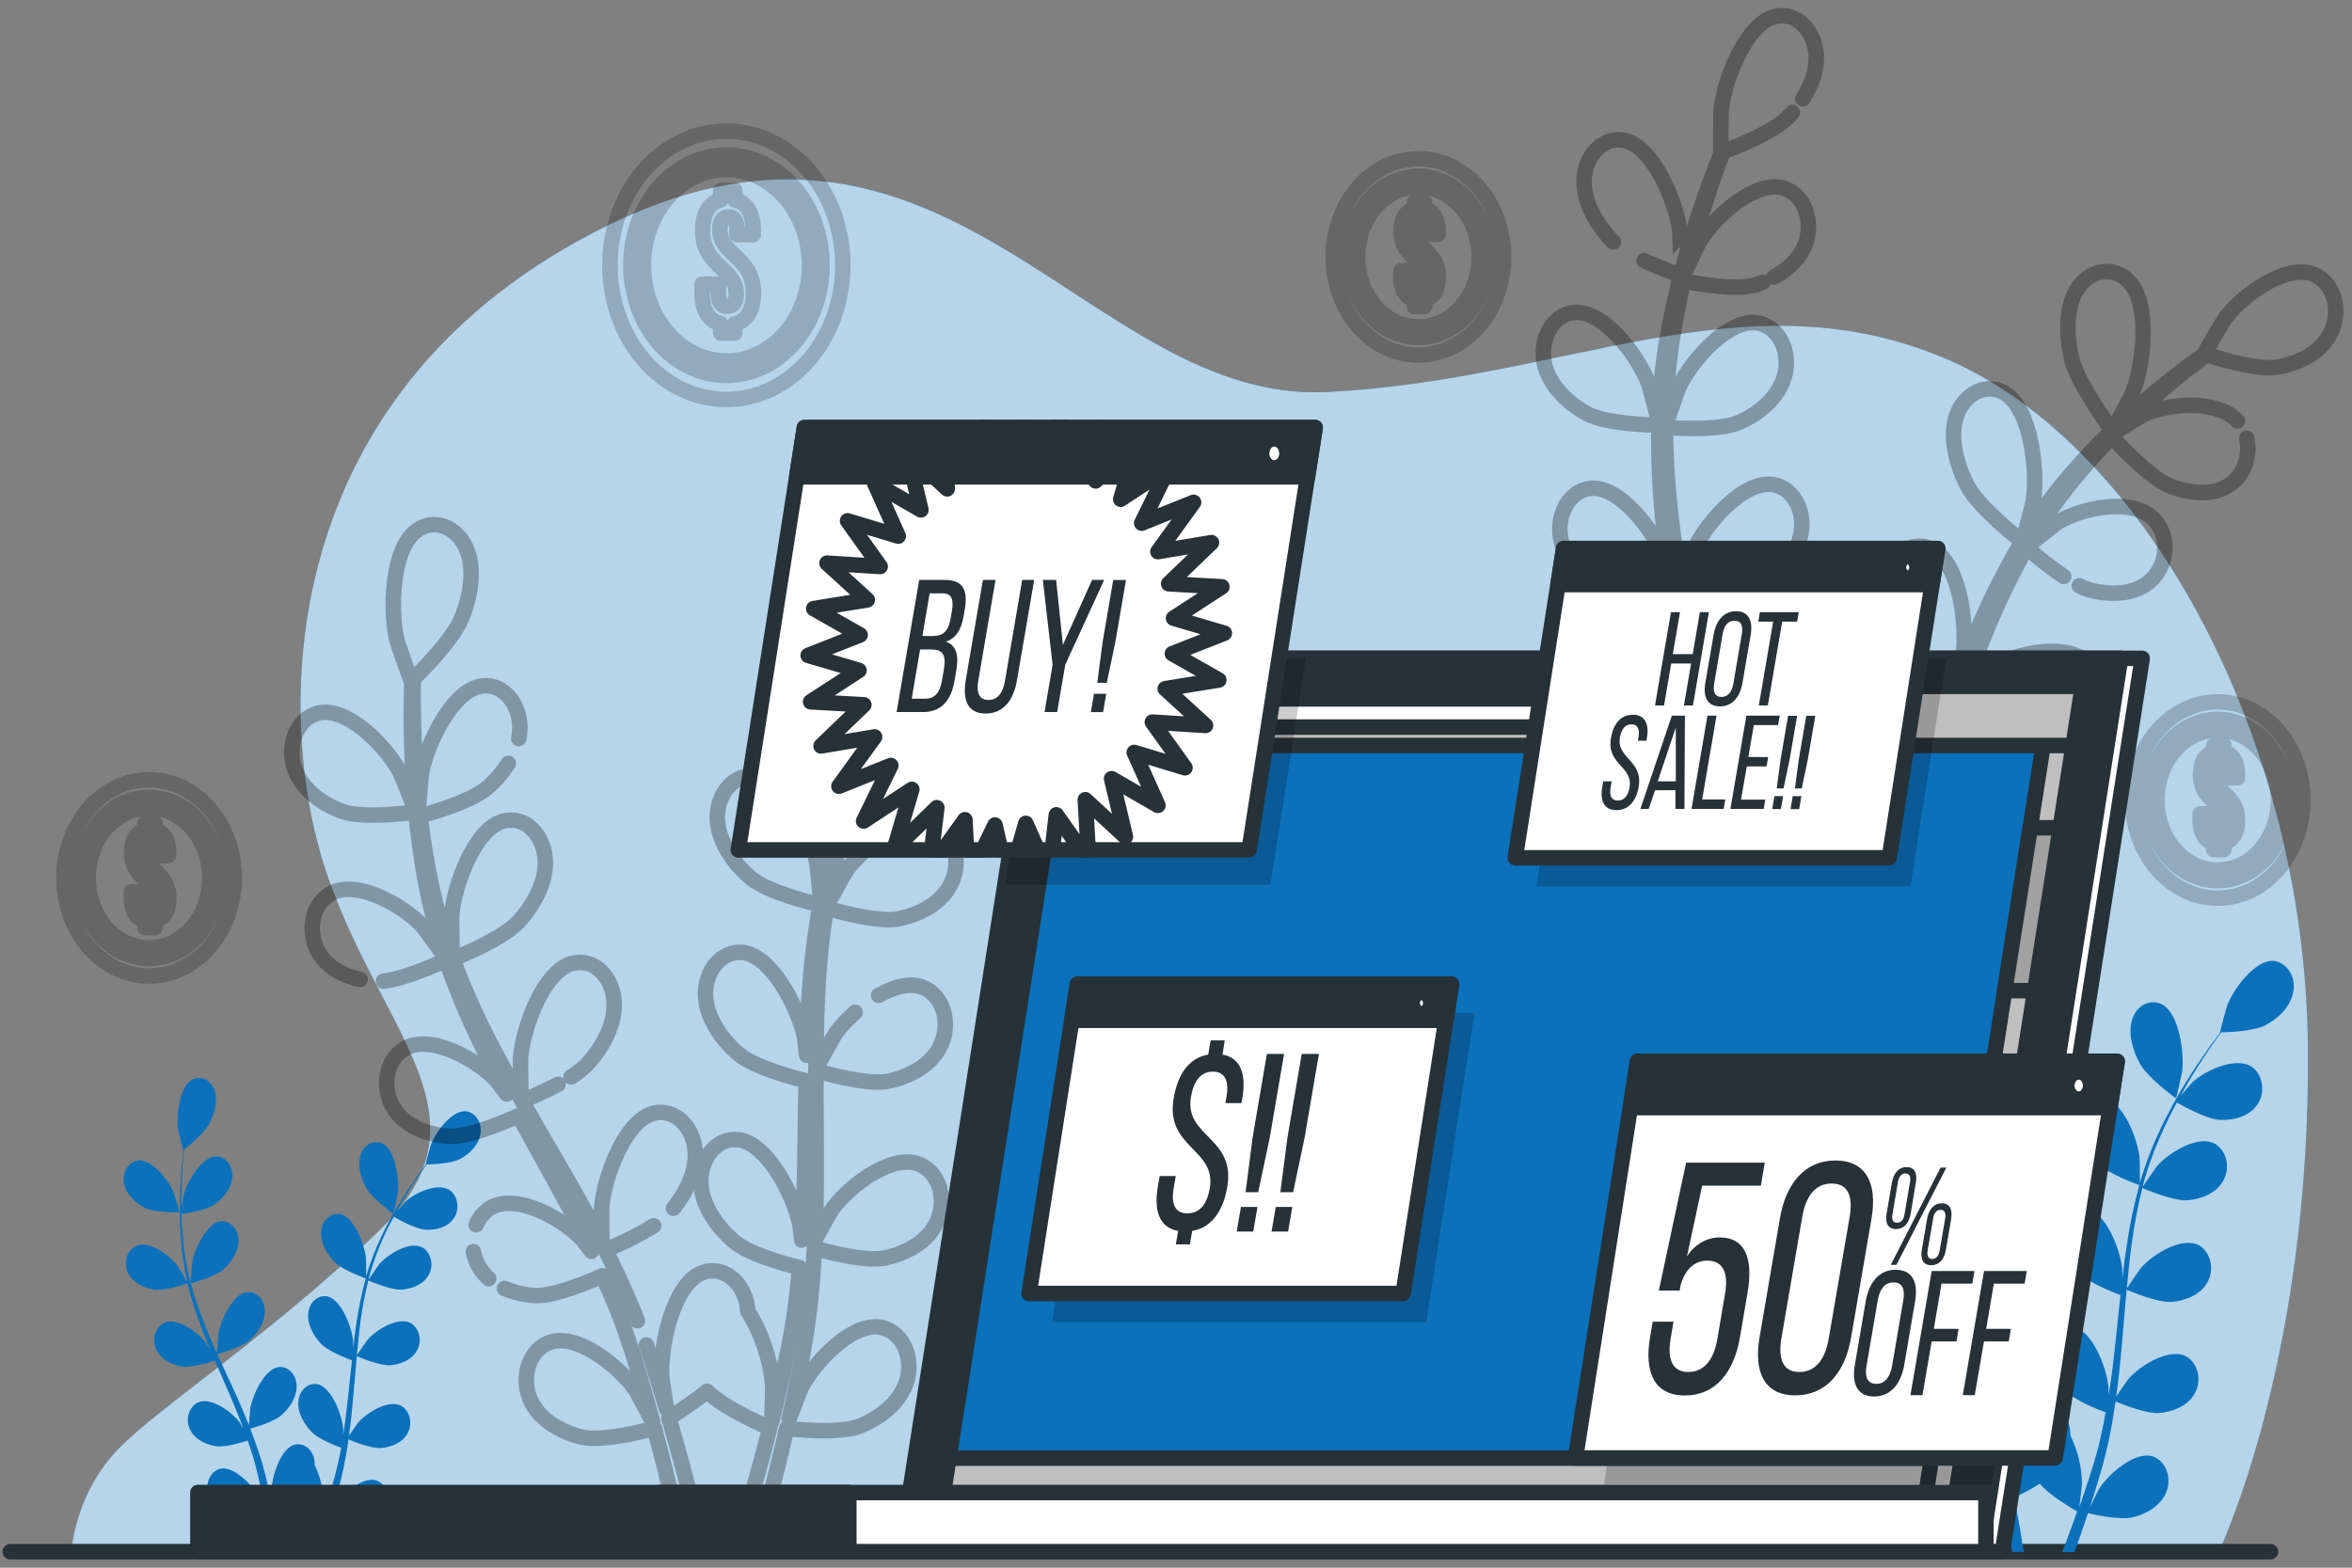 <svg width="168" height="112" viewBox="0 0 168 112" fill="none" xmlns="http://www.w3.org/2000/svg">
<rect x="0" y="0" width="168" height="112" fill="#808080" stroke="none"/>
<path d="M158.547 110.715C158.547 110.715 165.092 97.024 164.849 74.671C164.607 52.317 152.971 31.361 138.669 25.494C124.367 19.626 111.761 27.17 94.792 28.008C77.823 28.846 67.885 4.258 43.644 15.993C19.402 27.729 19.402 51.479 23.523 62.935C27.644 74.391 35.401 79.98 26.917 88.083C18.433 96.186 10.191 101.215 7.767 104.289C6.334 106.07 5.404 108.311 5.1 110.715H158.547Z" fill="#0B71BB"/>
<path opacity="0.7" d="M158.547 110.715C158.547 110.715 165.092 97.024 164.849 74.671C164.607 52.317 152.971 31.361 138.669 25.494C124.367 19.626 111.761 27.17 94.792 28.008C77.823 28.846 67.885 4.258 43.644 15.993C19.402 27.729 19.402 51.479 23.523 62.935C27.644 74.391 35.401 79.98 26.917 88.083C18.433 96.186 10.191 101.215 7.767 104.289C6.334 106.07 5.404 108.311 5.1 110.715H158.547Z" fill="white"/>
<g opacity="0.2">
<path d="M51.886 12.114C50.713 12.115 49.566 12.517 48.591 13.269C47.616 14.021 46.856 15.09 46.407 16.339C45.959 17.589 45.842 18.964 46.071 20.29C46.3 21.616 46.865 22.835 47.695 23.791C48.524 24.747 49.581 25.399 50.732 25.663C51.883 25.927 53.075 25.792 54.16 25.275C55.244 24.758 56.17 23.882 56.823 22.758C57.475 21.634 57.824 20.312 57.825 18.96C57.825 17.144 57.199 15.403 56.086 14.119C54.972 12.835 53.461 12.114 51.886 12.114ZM52.489 23.132V23.791H51.483V23.132C50.599 22.928 50.153 22.14 50.153 20.916V20.298H51.316V21.005C51.316 21.651 51.559 21.883 51.954 21.883C52.349 21.883 52.591 21.651 52.591 21.005C52.591 19.15 50.187 19.049 50.187 16.482C50.187 15.269 50.623 14.498 51.483 14.277V13.606H52.489V14.277C53.362 14.484 53.808 15.258 53.808 16.482V16.761H52.647V16.392C52.647 15.747 52.422 15.501 52.031 15.501C51.641 15.501 51.416 15.747 51.416 16.392C51.416 18.247 53.82 18.348 53.82 20.916C53.825 22.14 53.367 22.928 52.494 23.132H52.489Z" stroke="black" stroke-width="1.107" stroke-linecap="round" stroke-linejoin="round"/>
<path d="M51.885 9.365C50.24 9.364 48.632 9.926 47.264 10.979C45.895 12.032 44.829 13.53 44.199 15.281C43.569 17.033 43.405 18.961 43.725 20.821C44.046 22.681 44.839 24.389 46.002 25.73C47.165 27.071 48.647 27.984 50.261 28.354C51.874 28.724 53.547 28.534 55.067 27.808C56.587 27.082 57.886 25.853 58.799 24.276C59.713 22.699 60.2 20.845 60.2 18.949C60.2 16.407 59.324 13.969 57.765 12.172C56.205 10.374 54.09 9.365 51.885 9.365ZM51.885 26.823C50.534 26.822 49.214 26.358 48.091 25.492C46.968 24.626 46.093 23.395 45.577 21.956C45.061 20.517 44.927 18.933 45.191 17.406C45.456 15.879 46.108 14.476 47.064 13.376C48.02 12.276 49.238 11.527 50.564 11.225C51.889 10.922 53.263 11.08 54.511 11.677C55.758 12.274 56.824 13.285 57.574 14.581C58.323 15.877 58.723 17.4 58.721 18.957C58.718 21.044 57.996 23.044 56.714 24.519C55.433 25.993 53.696 26.822 51.885 26.823Z" stroke="black" stroke-width="1.107" stroke-linecap="round" stroke-linejoin="round"/>
</g>
<g opacity="0.2">
<path d="M101.314 13.349C100.455 13.349 99.615 13.643 98.902 14.193C98.188 14.742 97.631 15.524 97.302 16.439C96.974 17.353 96.888 18.359 97.055 19.33C97.223 20.301 97.636 21.192 98.244 21.892C98.851 22.592 99.624 23.069 100.467 23.262C101.309 23.455 102.182 23.356 102.975 22.977C103.768 22.598 104.446 21.957 104.924 21.134C105.401 20.311 105.655 19.343 105.655 18.354C105.654 17.027 105.196 15.755 104.382 14.817C103.568 13.878 102.465 13.351 101.314 13.349ZM101.755 21.413V21.894H101.028V21.413C100.38 21.262 100.058 20.687 100.058 19.79V19.337H100.909V19.857C100.909 20.329 101.091 20.497 101.377 20.497C101.663 20.497 101.842 20.329 101.842 19.857C101.842 18.499 100.082 18.432 100.082 16.546C100.082 15.66 100.402 15.093 101.032 14.934V14.442H101.76V14.934C102.397 15.084 102.729 15.649 102.729 16.546V16.753H101.878V16.473C101.878 16.004 101.716 15.822 101.428 15.822C101.139 15.822 100.979 16.004 100.979 16.473C100.979 17.831 102.739 17.898 102.739 19.784C102.729 20.687 102.392 21.262 101.755 21.413Z" stroke="black" stroke-width="1.107" stroke-linecap="round" stroke-linejoin="round"/>
<path d="M101.314 11.34C100.11 11.34 98.934 11.751 97.933 12.522C96.933 13.292 96.153 14.388 95.692 15.669C95.232 16.951 95.111 18.361 95.346 19.721C95.581 21.082 96.16 22.331 97.011 23.312C97.862 24.293 98.946 24.961 100.127 25.232C101.307 25.502 102.53 25.363 103.642 24.833C104.754 24.302 105.704 23.403 106.373 22.25C107.041 21.096 107.398 19.74 107.398 18.353C107.398 16.493 106.757 14.709 105.616 13.394C104.475 12.079 102.927 11.34 101.314 11.34ZM101.314 24.115C100.325 24.115 99.359 23.777 98.537 23.144C97.715 22.511 97.074 21.611 96.695 20.558C96.317 19.505 96.218 18.347 96.411 17.229C96.604 16.111 97.08 15.085 97.779 14.279C98.478 13.473 99.369 12.925 100.338 12.702C101.308 12.48 102.313 12.594 103.226 13.03C104.14 13.466 104.92 14.205 105.47 15.152C106.019 16.1 106.312 17.214 106.312 18.353C106.311 19.881 105.784 21.345 104.847 22.425C103.909 23.506 102.639 24.113 101.314 24.115Z" stroke="black" stroke-width="1.107" stroke-linecap="round" stroke-linejoin="round"/>
</g>
<g opacity="0.2">
<path d="M10.644 57.718C9.785 57.718 8.946 58.012 8.232 58.562C7.518 59.111 6.961 59.893 6.632 60.807C6.304 61.722 6.218 62.728 6.385 63.699C6.553 64.67 6.966 65.561 7.574 66.261C8.181 66.961 8.954 67.438 9.797 67.631C10.639 67.824 11.512 67.725 12.305 67.346C13.098 66.967 13.776 66.326 14.254 65.503C14.731 64.68 14.985 63.712 14.985 62.722C14.984 61.396 14.526 60.124 13.712 59.186C12.898 58.247 11.795 57.72 10.644 57.718ZM11.085 65.782V66.263H10.357V65.782C9.71 65.631 9.388 65.056 9.388 64.159V63.706H10.239V64.226C10.239 64.698 10.418 64.868 10.707 64.868C10.995 64.868 11.158 64.698 11.158 64.226C11.158 62.868 9.398 62.801 9.398 60.915C9.398 60.029 9.718 59.462 10.348 59.303V58.811H11.075V59.303C11.713 59.453 12.045 60.018 12.045 60.915V61.121H11.199V60.842C11.199 60.373 11.034 60.194 10.748 60.194C10.462 60.194 10.299 60.373 10.299 60.842C10.299 62.203 12.057 62.267 12.057 64.153C12.057 65.064 11.722 65.623 11.085 65.782Z" stroke="black" stroke-width="1.107" stroke-linecap="round" stroke-linejoin="round"/>
<path d="M10.645 55.706C9.442 55.707 8.266 56.119 7.266 56.891C6.266 57.662 5.487 58.758 5.027 60.039C4.567 61.321 4.447 62.731 4.683 64.091C4.918 65.451 5.498 66.7 6.349 67.68C7.2 68.661 8.284 69.328 9.464 69.598C10.645 69.868 11.868 69.729 12.979 69.198C14.091 68.667 15.041 67.768 15.709 66.615C16.377 65.462 16.734 64.106 16.734 62.719C16.734 61.798 16.576 60.886 16.27 60.034C15.964 59.183 15.515 58.41 14.95 57.759C14.384 57.108 13.713 56.591 12.974 56.239C12.236 55.887 11.444 55.706 10.645 55.706ZM10.645 68.481C9.656 68.481 8.69 68.143 7.868 67.51C7.046 66.877 6.405 65.977 6.027 64.924C5.648 63.871 5.549 62.713 5.742 61.595C5.935 60.477 6.411 59.451 7.11 58.645C7.809 57.839 8.7 57.291 9.67 57.068C10.639 56.846 11.644 56.96 12.558 57.396C13.471 57.832 14.252 58.571 14.801 59.518C15.35 60.466 15.643 61.58 15.643 62.719C15.642 64.247 15.115 65.711 14.178 66.792C13.241 67.872 11.97 68.479 10.645 68.481Z" stroke="black" stroke-width="1.107" stroke-linecap="round" stroke-linejoin="round"/>
</g>
<g opacity="0.2">
<path d="M158.408 52.152C157.55 52.152 156.71 52.446 155.996 52.995C155.282 53.545 154.726 54.327 154.397 55.241C154.069 56.156 153.983 57.162 154.15 58.133C154.318 59.103 154.731 59.995 155.338 60.695C155.945 61.395 156.719 61.871 157.561 62.065C158.403 62.258 159.276 62.159 160.07 61.78C160.863 61.401 161.541 60.76 162.018 59.937C162.495 59.114 162.75 58.146 162.75 57.156C162.749 55.83 162.291 54.558 161.477 53.62C160.663 52.681 159.559 52.154 158.408 52.152ZM158.849 60.216V60.697H158.122V60.216C157.477 60.065 157.153 59.489 157.153 58.593V58.14H158.003V58.66C158.003 59.129 158.183 59.3 158.469 59.3C158.755 59.3 158.934 59.129 158.934 58.66C158.934 57.299 157.177 57.235 157.177 55.349C157.177 54.46 157.494 53.896 158.125 53.734V53.245H158.852V53.734C159.489 53.885 159.822 54.452 159.822 55.349V55.561H158.971V55.282C158.971 54.809 158.808 54.63 158.522 54.63C158.236 54.63 158.064 54.809 158.064 55.282C158.064 56.639 159.824 56.707 159.824 58.593C159.824 59.489 159.487 60.065 158.849 60.216Z" stroke="black" stroke-width="1.107" stroke-linecap="round" stroke-linejoin="round"/>
<path d="M158.408 50.143C157.205 50.143 156.028 50.554 155.028 51.325C154.027 52.095 153.247 53.191 152.787 54.472C152.326 55.754 152.206 57.164 152.441 58.524C152.675 59.885 153.255 61.134 154.106 62.115C154.957 63.096 156.041 63.764 157.221 64.035C158.401 64.305 159.625 64.166 160.737 63.636C161.848 63.105 162.799 62.206 163.467 61.052C164.136 59.899 164.493 58.543 164.493 57.156C164.493 56.235 164.335 55.323 164.029 54.472C163.724 53.621 163.276 52.848 162.711 52.197C162.146 51.546 161.475 51.029 160.737 50.676C159.998 50.324 159.207 50.143 158.408 50.143ZM158.408 62.917C157.419 62.92 156.452 62.584 155.628 61.952C154.805 61.32 154.163 60.421 153.783 59.369C153.403 58.316 153.303 57.157 153.495 56.039C153.687 54.92 154.162 53.893 154.861 53.086C155.559 52.279 156.45 51.729 157.42 51.506C158.39 51.283 159.395 51.396 160.309 51.832C161.223 52.268 162.004 53.006 162.554 53.954C163.104 54.902 163.397 56.016 163.397 57.156C163.396 58.682 162.87 60.145 161.935 61.224C161 62.304 159.732 62.913 158.408 62.917Z" stroke="black" stroke-width="1.107" stroke-linecap="round" stroke-linejoin="round"/>
</g>
<path d="M0.735 110.857H162.181" stroke="#263238" stroke-width="1.107" stroke-linecap="round" stroke-linejoin="round"/>
<path d="M10.351 86.296C11.079 86.657 12.822 86.609 12.824 86.609C12.826 86.609 12.446 85.288 12.412 85.212C12.029 84.284 10.812 82.753 9.821 82.907C9.657 82.938 9.501 83.008 9.362 83.114C9.224 83.219 9.106 83.356 9.017 83.517C8.927 83.678 8.868 83.859 8.844 84.048C8.819 84.237 8.829 84.43 8.873 84.614C9.038 85.385 9.741 85.972 10.351 86.296Z" fill="#0B71BB"/>
<path d="M10.96 92.132C11.702 92.255 13.268 91.733 13.384 91.691C13.642 92.723 13.959 93.734 14.334 94.717C14.548 95.293 14.78 95.863 15.021 96.433C14.877 96.192 14.749 95.977 14.727 95.949C14.143 95.172 12.621 94.063 11.699 94.516C11.549 94.595 11.414 94.71 11.305 94.854C11.195 94.997 11.113 95.166 11.063 95.348C11.014 95.53 10.998 95.723 11.018 95.913C11.037 96.102 11.091 96.285 11.176 96.45C11.515 97.162 12.33 97.514 12.989 97.626C13.648 97.738 14.999 97.324 15.353 97.207L15.634 97.861C16.087 98.9 16.543 99.934 16.962 100.968C17.11 101.331 17.246 101.694 17.381 102.057C17.253 101.845 17.139 101.666 17.139 101.641C16.555 100.861 15.03 99.755 14.111 100.205C13.96 100.284 13.825 100.399 13.714 100.542C13.604 100.685 13.521 100.854 13.471 101.036C13.421 101.219 13.405 101.412 13.424 101.602C13.442 101.793 13.496 101.976 13.581 102.141C13.92 102.854 14.732 103.206 15.391 103.317C16.051 103.429 17.273 103.052 17.694 102.918C17.823 103.295 17.951 103.675 18.063 104.036C18.133 104.293 18.215 104.533 18.274 104.796C18.332 105.058 18.4 105.307 18.46 105.561C18.562 106.053 18.671 106.559 18.761 107.042C18.824 107.377 18.88 107.699 18.938 108.02C18.795 107.657 18.499 106.953 18.468 106.902C17.983 106.031 16.633 104.667 15.665 104.946C15.506 104.999 15.357 105.089 15.23 105.212C15.103 105.335 14.999 105.487 14.926 105.659C14.854 105.831 14.813 106.018 14.807 106.209C14.801 106.4 14.83 106.591 14.892 106.768C15.134 107.531 15.893 108.023 16.528 108.246C17.231 108.495 18.783 108.269 18.977 108.246C19.071 108.783 19.156 109.303 19.219 109.797C19.275 110.163 19.326 110.512 19.372 110.851H19.995C19.937 110.473 19.871 110.082 19.801 109.671C19.709 109.127 19.6 108.554 19.483 107.956C19.951 107.74 20.408 107.493 20.851 107.215C21.362 107.855 22.671 108.612 22.841 108.696C22.664 109.202 22.484 109.691 22.31 110.149C22.22 110.392 22.13 110.621 22.041 110.851H22.7L22.855 110.415C23.039 109.903 23.226 109.35 23.413 108.783C23.599 108.828 25.139 109.188 25.854 109.001C26.503 108.833 27.291 108.408 27.582 107.668C27.655 107.496 27.696 107.309 27.703 107.118C27.709 106.927 27.68 106.737 27.619 106.559C27.558 106.382 27.465 106.221 27.346 106.088C27.227 105.954 27.086 105.851 26.93 105.785C25.982 105.419 24.538 106.657 24.021 107.484C23.99 107.534 23.701 108.107 23.524 108.473C23.599 108.238 23.674 108.014 23.75 107.774C23.902 107.299 24.041 106.819 24.191 106.304C24.256 106.053 24.322 105.799 24.39 105.544C24.457 105.29 24.506 105.014 24.567 104.745C24.695 104.122 24.809 103.482 24.892 102.837C25.253 102.988 26.542 103.505 27.209 103.452C27.875 103.399 28.707 103.116 29.092 102.435C29.188 102.278 29.254 102.1 29.285 101.912C29.317 101.724 29.314 101.531 29.277 101.344C29.239 101.158 29.168 100.983 29.068 100.83C28.968 100.678 28.84 100.551 28.695 100.459C27.808 99.931 26.215 100.906 25.585 101.63C25.544 101.675 25.141 102.256 24.925 102.577C24.979 102.189 25.032 101.8 25.076 101.406C25.199 100.263 25.291 99.104 25.391 97.947C25.42 97.592 25.454 97.24 25.485 96.888C25.614 96.941 27.134 97.595 27.883 97.534C28.547 97.481 29.381 97.198 29.764 96.516C29.859 96.36 29.925 96.182 29.957 95.995C29.989 95.807 29.986 95.614 29.948 95.428C29.911 95.241 29.839 95.067 29.739 94.914C29.639 94.762 29.512 94.636 29.366 94.544C28.479 94.016 26.889 94.988 26.256 95.712C26.208 95.768 25.628 96.603 25.49 96.829C25.563 96.053 25.64 95.279 25.733 94.519C25.867 93.492 26.06 92.476 26.31 91.479C26.368 91.504 27.953 92.194 28.719 92.132C29.383 92.077 30.217 91.797 30.603 91.115C30.698 90.959 30.763 90.781 30.795 90.593C30.826 90.405 30.823 90.212 30.786 90.026C30.748 89.839 30.677 89.664 30.577 89.512C30.477 89.359 30.35 89.232 30.205 89.14C29.316 88.612 27.725 89.584 27.093 90.311C27.044 90.367 26.421 91.266 26.319 91.428C26.334 91.37 26.343 91.308 26.358 91.252C26.631 90.259 26.981 89.296 27.403 88.374C27.631 87.863 27.873 87.388 28.13 86.93C28.414 87.095 29.715 87.824 30.411 87.855C31.107 87.885 31.931 87.712 32.38 87.084C32.489 86.94 32.571 86.771 32.621 86.588C32.67 86.406 32.686 86.213 32.666 86.023C32.647 85.833 32.593 85.65 32.508 85.486C32.423 85.321 32.309 85.179 32.173 85.069C31.34 84.432 29.667 85.197 28.969 85.84C28.93 85.874 28.578 86.279 28.326 86.575C28.44 86.371 28.552 86.159 28.663 85.966C29.083 85.242 29.505 84.605 29.875 84.049C30.094 83.733 30.295 83.451 30.484 83.191C30.835 83.191 32.249 83.135 32.867 82.8C33.485 82.465 34.159 81.867 34.307 81.07C34.346 80.885 34.352 80.692 34.322 80.503C34.293 80.315 34.229 80.136 34.136 79.978C34.043 79.82 33.922 79.686 33.781 79.586C33.64 79.485 33.482 79.42 33.318 79.394C32.324 79.268 31.136 80.838 30.782 81.777C30.75 81.858 30.384 83.194 30.404 83.194H30.426C30.237 83.443 30.038 83.708 29.825 84.004C29.437 84.563 29.003 85.181 28.569 85.896C28.096 86.664 27.662 87.463 27.267 88.288C26.822 89.211 26.45 90.177 26.154 91.177C26.155 91.189 26.155 91.201 26.154 91.213C26.154 90.875 26.154 89.931 26.14 89.858C26.023 88.841 25.284 86.947 24.3 86.737C24.136 86.707 23.968 86.718 23.808 86.768C23.648 86.818 23.499 86.906 23.37 87.027C23.242 87.148 23.137 87.299 23.062 87.47C22.988 87.641 22.945 87.828 22.938 88.019C22.879 88.83 23.389 89.64 23.885 90.151C24.445 90.73 26.002 91.289 26.125 91.331C25.847 92.356 25.628 93.401 25.468 94.46C25.374 95.075 25.294 95.701 25.226 96.326C25.226 96.033 25.226 95.768 25.214 95.737C25.098 94.717 24.356 92.825 23.374 92.616C23.21 92.586 23.042 92.597 22.882 92.647C22.722 92.697 22.573 92.785 22.444 92.906C22.316 93.027 22.211 93.178 22.136 93.349C22.062 93.52 22.019 93.707 22.012 93.898C21.953 94.706 22.462 95.519 22.959 96.03C23.456 96.542 24.782 97.056 25.141 97.184C25.117 97.425 25.088 97.665 25.064 97.905C24.942 99.062 24.821 100.216 24.685 101.342C24.634 101.742 24.574 102.13 24.511 102.518C24.511 102.261 24.511 102.041 24.511 102.01C24.397 100.99 23.655 99.096 22.673 98.886C22.509 98.857 22.342 98.868 22.182 98.918C22.022 98.968 21.873 99.056 21.744 99.177C21.616 99.298 21.511 99.449 21.436 99.62C21.362 99.791 21.319 99.978 21.311 100.168C21.253 100.979 21.762 101.789 22.259 102.3C22.756 102.812 23.956 103.278 24.368 103.432C24.295 103.829 24.222 104.228 24.125 104.608C24.06 104.865 24.014 105.12 23.939 105.377C23.864 105.634 23.796 105.883 23.726 106.134C23.575 106.609 23.425 107.101 23.267 107.559C23.161 107.88 23.054 108.185 22.947 108.489C23.001 108.096 23.093 107.319 23.095 107.252C23.082 106.348 22.87 105.462 22.48 104.678C22.482 104.577 22.477 104.476 22.462 104.376C22.442 104.186 22.387 104.002 22.3 103.838C22.213 103.673 22.098 103.532 21.96 103.423C21.823 103.314 21.667 103.239 21.503 103.205C21.339 103.17 21.17 103.176 21.008 103.222C20.038 103.519 19.43 105.458 19.384 106.497C19.384 106.559 19.415 107.218 19.442 107.637C19.394 107.394 19.35 107.159 19.297 106.911C19.195 106.419 19.083 105.93 18.962 105.405C18.897 105.153 18.829 104.899 18.761 104.645C18.693 104.39 18.606 104.128 18.518 103.865C18.327 103.264 18.109 102.664 17.876 102.066C18.252 101.962 19.573 101.574 20.104 101.105C20.635 100.635 21.192 99.872 21.187 99.059C21.192 98.868 21.162 98.678 21.099 98.501C21.036 98.324 20.941 98.164 20.821 98.032C20.7 97.9 20.557 97.799 20.401 97.736C20.244 97.672 20.078 97.647 19.912 97.662C18.918 97.788 18.055 99.618 17.876 100.618C17.876 100.68 17.806 101.42 17.782 101.825C17.639 101.468 17.498 101.11 17.345 100.752C16.902 99.721 16.424 98.696 15.951 97.679C15.808 97.366 15.665 97.05 15.525 96.734C15.658 96.701 17.238 96.276 17.832 95.751C18.361 95.284 18.921 94.519 18.916 93.706C18.921 93.514 18.891 93.324 18.828 93.147C18.765 92.97 18.67 92.81 18.549 92.679C18.429 92.547 18.286 92.446 18.129 92.382C17.973 92.318 17.806 92.293 17.641 92.308C16.647 92.431 15.784 94.264 15.605 95.262C15.59 95.34 15.508 96.402 15.498 96.676C15.185 95.98 14.88 95.279 14.601 94.586C14.224 93.644 13.9 92.675 13.631 91.685C13.694 91.669 15.345 91.236 15.954 90.696C16.482 90.23 17.042 89.464 17.037 88.651C17.042 88.459 17.012 88.269 16.949 88.092C16.886 87.915 16.791 87.755 16.67 87.623C16.549 87.491 16.406 87.39 16.249 87.326C16.092 87.263 15.925 87.238 15.76 87.254C14.768 87.377 13.905 89.21 13.726 90.207C13.711 90.288 13.622 91.431 13.619 91.641C13.605 91.585 13.583 91.526 13.568 91.468C13.32 90.462 13.151 89.434 13.062 88.394C13.006 87.821 12.982 87.276 12.967 86.734C13.282 86.689 14.717 86.472 15.311 86.055C15.905 85.639 16.511 84.968 16.584 84.161C16.607 83.971 16.596 83.778 16.55 83.594C16.504 83.411 16.425 83.24 16.317 83.094C16.21 82.948 16.078 82.829 15.928 82.746C15.778 82.664 15.615 82.618 15.45 82.613C14.451 82.613 13.421 84.312 13.144 85.29C13.13 85.346 13.03 85.904 12.962 86.312C12.962 86.072 12.95 85.82 12.962 85.589C12.962 84.72 13.011 83.912 13.057 83.216C13.088 82.814 13.12 82.454 13.156 82.115C13.445 81.886 14.611 80.945 14.955 80.274C15.299 79.603 15.585 78.673 15.326 77.916C15.271 77.736 15.183 77.571 15.068 77.432C14.954 77.293 14.816 77.184 14.662 77.111C14.509 77.039 14.344 77.004 14.178 77.01C14.012 77.015 13.849 77.061 13.699 77.145C12.812 77.673 12.579 79.732 12.73 80.746C12.744 80.836 13.079 82.18 13.093 82.168H13.11C13.072 82.493 13.033 82.842 12.999 83.222C12.938 83.929 12.875 84.728 12.856 85.6C12.828 86.542 12.847 87.485 12.914 88.425C12.985 89.477 13.137 90.519 13.37 91.54V91.576C13.212 91.297 12.749 90.512 12.708 90.459C12.124 89.679 10.601 88.573 9.68 89.023C9.529 89.102 9.395 89.218 9.285 89.361C9.175 89.505 9.093 89.674 9.044 89.856C8.995 90.039 8.979 90.231 8.998 90.421C9.018 90.611 9.072 90.794 9.157 90.959C9.486 91.669 10.301 92.021 10.96 92.132Z" fill="#0B71BB"/>
<path d="M28.085 86.723C28.1 86.723 28.403 85.379 28.415 85.289C28.538 84.272 28.255 82.216 27.356 81.721C27.204 81.643 27.04 81.602 26.875 81.602C26.709 81.601 26.544 81.641 26.393 81.718C26.241 81.796 26.105 81.909 25.994 82.051C25.883 82.193 25.799 82.361 25.748 82.543C25.506 83.305 25.811 84.242 26.175 84.887C26.599 85.644 28.083 86.72 28.085 86.723Z" fill="#0B71BB"/>
<path d="M131.63 77.88C132.6 78.363 134.944 78.302 134.946 78.302C134.949 78.302 134.439 76.528 134.396 76.421C133.879 75.175 132.248 73.121 130.92 73.328C130.7 73.369 130.49 73.463 130.303 73.604C130.117 73.745 129.959 73.93 129.839 74.146C129.719 74.362 129.639 74.605 129.606 74.859C129.573 75.113 129.587 75.372 129.647 75.62C129.868 76.678 130.811 77.466 131.63 77.88Z" fill="#0B71BB"/>
<path d="M132.445 85.737C133.441 85.904 135.541 85.203 135.708 85.144C136.054 86.529 136.48 87.887 136.983 89.207C137.271 89.978 137.582 90.744 137.904 91.506C137.713 91.182 137.538 90.894 137.511 90.858C136.726 89.816 134.682 88.329 133.449 88.933C133.246 89.04 133.066 89.195 132.918 89.388C132.771 89.58 132.661 89.807 132.595 90.052C132.528 90.297 132.508 90.555 132.534 90.81C132.56 91.065 132.632 91.311 132.746 91.532C133.201 92.487 134.292 92.959 135.17 93.108C136.047 93.256 137.868 92.702 138.343 92.549C138.469 92.842 138.585 93.133 138.719 93.423C139.325 94.82 139.931 96.217 140.5 97.592C140.702 98.081 140.881 98.57 141.063 99.056C140.893 98.777 140.748 98.531 140.721 98.497C139.938 97.452 137.894 95.969 136.661 96.572C136.458 96.679 136.277 96.833 136.13 97.025C135.982 97.218 135.872 97.444 135.806 97.689C135.739 97.934 135.719 98.192 135.745 98.447C135.771 98.702 135.843 98.948 135.958 99.168C136.413 100.124 137.504 100.596 138.382 100.747C139.259 100.898 140.903 100.392 141.468 100.213C141.642 100.719 141.817 101.224 141.952 101.725C142.047 102.068 142.158 102.392 142.236 102.745C142.314 103.097 142.403 103.432 142.478 103.773C142.614 104.432 142.76 105.111 142.881 105.759C142.966 106.209 143.041 106.64 143.123 107.073C142.929 106.584 142.534 105.639 142.493 105.564C141.858 104.396 140.03 102.571 138.733 102.951C138.519 103.022 138.32 103.143 138.149 103.308C137.978 103.472 137.84 103.677 137.742 103.907C137.644 104.138 137.589 104.39 137.581 104.646C137.573 104.903 137.612 105.158 137.696 105.396C138.02 106.422 139.036 107.073 139.892 107.38C140.832 107.713 142.917 107.408 143.177 107.38C143.303 108.098 143.419 108.797 143.518 109.459C143.591 109.948 143.661 110.42 143.724 110.873H144.558C144.478 110.37 144.393 109.842 144.299 109.291C144.173 108.562 144.027 107.785 143.872 106.989C144.5 106.7 145.112 106.369 145.705 105.997C146.391 106.852 148.148 107.855 148.371 107.981C148.129 108.66 147.887 109.316 147.661 109.937C147.538 110.264 147.419 110.571 147.298 110.878H148.182C148.25 110.686 148.321 110.496 148.391 110.294C148.633 109.607 148.888 108.867 149.137 108.104C149.38 108.165 151.452 108.649 152.415 108.383C153.288 108.157 154.354 107.587 154.732 106.595C154.83 106.365 154.884 106.115 154.893 105.86C154.901 105.605 154.862 105.35 154.78 105.113C154.697 104.876 154.573 104.662 154.414 104.484C154.255 104.306 154.065 104.168 153.857 104.08C152.587 103.586 150.648 105.251 149.937 106.36C149.896 106.424 149.511 107.198 149.273 107.685C149.375 107.372 149.474 107.07 149.576 106.749C149.78 106.111 149.964 105.469 150.168 104.776L150.432 103.756C150.526 103.415 150.59 103.043 150.674 102.686C150.846 101.848 150.987 100.993 151.111 100.124C151.596 100.328 153.324 101.021 154.218 100.948C155.113 100.875 156.23 100.498 156.747 99.584C156.874 99.374 156.962 99.135 157.005 98.884C157.047 98.632 157.043 98.373 156.993 98.123C156.942 97.873 156.847 97.638 156.713 97.433C156.578 97.229 156.408 97.059 156.213 96.936C155.021 96.226 152.888 97.531 152.039 98.506C151.986 98.564 151.445 99.344 151.154 99.777C151.227 99.255 151.3 98.735 151.356 98.204C151.52 96.67 151.646 95.117 151.777 93.563C151.819 93.088 151.862 92.616 151.906 92.141C152.078 92.216 154.117 93.091 155.12 93.01C156.012 92.937 157.132 92.56 157.649 91.646C157.776 91.436 157.864 91.197 157.907 90.945C157.949 90.693 157.945 90.433 157.895 90.183C157.844 89.933 157.749 89.698 157.615 89.493C157.48 89.288 157.31 89.119 157.115 88.995C155.923 88.287 153.787 89.592 152.941 90.565C152.875 90.64 152.1 91.758 151.913 92.054C152.01 91.012 152.114 89.972 152.252 88.953C152.433 87.575 152.69 86.212 153.023 84.873C153.103 84.907 155.229 85.832 156.257 85.75C157.149 85.678 158.267 85.301 158.783 84.384C158.911 84.174 158.999 83.935 159.041 83.683C159.083 83.432 159.079 83.172 159.029 82.923C158.979 82.673 158.883 82.438 158.749 82.233C158.615 82.029 158.445 81.859 158.25 81.735C157.059 81.025 154.924 82.333 154.075 83.306C154.01 83.381 153.174 84.585 153.035 84.817C153.057 84.739 153.069 84.658 153.091 84.58C153.467 83.242 153.947 81.946 154.524 80.707C154.829 80.02 155.154 79.38 155.493 78.768C155.874 78.989 157.622 79.966 158.555 80.008C159.447 80.05 160.596 79.816 161.195 78.975C161.342 78.782 161.453 78.556 161.519 78.311C161.585 78.066 161.606 77.808 161.58 77.553C161.554 77.298 161.482 77.052 161.368 76.831C161.254 76.611 161.101 76.421 160.919 76.273C159.801 75.418 157.554 76.446 156.618 77.304C156.567 77.351 156.097 77.893 155.758 78.293C155.91 78.013 156.061 77.734 156.211 77.474C156.773 76.502 157.338 75.65 157.845 74.901C158.133 74.476 158.405 74.102 158.662 73.752C159.132 73.752 161.028 73.677 161.857 73.227C162.686 72.777 163.59 71.972 163.796 70.905C163.849 70.656 163.857 70.397 163.818 70.144C163.778 69.892 163.693 69.652 163.568 69.44C163.443 69.227 163.281 69.048 163.092 68.913C162.902 68.778 162.691 68.69 162.47 68.656C161.137 68.488 159.561 70.595 159.076 71.855C159.035 71.964 158.548 73.755 158.572 73.752H158.599C158.356 74.082 158.08 74.44 157.796 74.837C157.275 75.577 156.691 76.415 156.1 77.379C155.464 78.409 154.88 79.48 154.352 80.587C153.755 81.824 153.256 83.12 152.861 84.46C152.856 84.476 152.852 84.493 152.849 84.51C152.849 84.057 152.849 82.791 152.827 82.694C152.672 81.327 151.678 78.782 150.359 78.502C150.139 78.463 149.915 78.478 149.7 78.546C149.485 78.613 149.285 78.732 149.113 78.894C148.941 79.056 148.8 79.258 148.7 79.487C148.599 79.717 148.542 79.967 148.531 80.224C148.454 81.311 149.137 82.397 149.804 83.085C150.556 83.859 152.643 84.608 152.808 84.666C152.435 86.04 152.141 87.44 151.928 88.858C151.799 89.696 151.685 90.52 151.596 91.372C151.596 90.981 151.596 90.632 151.579 90.584C151.423 89.215 150.43 86.672 149.111 86.393C148.891 86.353 148.666 86.367 148.451 86.434C148.236 86.501 148.036 86.619 147.863 86.781C147.69 86.944 147.549 87.146 147.449 87.375C147.348 87.604 147.291 87.855 147.281 88.112C147.205 89.198 147.889 90.285 148.556 90.973C149.222 91.66 150.999 92.35 151.465 92.523C151.431 92.845 151.392 93.169 151.358 93.49C151.198 95.041 151.043 96.589 150.851 98.101C150.783 98.634 150.701 99.157 150.609 99.679C150.609 99.333 150.609 99.04 150.592 98.995C150.439 97.626 149.445 95.083 148.127 94.803C147.906 94.764 147.682 94.778 147.467 94.846C147.252 94.913 147.051 95.031 146.879 95.194C146.706 95.356 146.565 95.559 146.465 95.788C146.364 96.017 146.307 96.268 146.296 96.525C146.219 97.612 146.905 98.699 147.571 99.386C148.238 100.073 149.843 100.694 150.4 100.903C150.303 101.434 150.206 101.968 150.09 102.479C150.005 102.826 149.942 103.166 149.848 103.51C149.753 103.854 149.656 104.192 149.562 104.527C149.36 105.164 149.157 105.824 148.946 106.441C148.803 106.869 148.66 107.279 148.517 107.687C148.59 107.156 148.713 106.117 148.713 106.028C148.7 104.814 148.416 103.625 147.889 102.574C147.891 102.439 147.884 102.305 147.867 102.172C147.84 101.917 147.766 101.672 147.65 101.452C147.535 101.233 147.381 101.044 147.198 100.897C147.015 100.751 146.807 100.651 146.588 100.603C146.37 100.556 146.145 100.562 145.928 100.621C144.631 101.018 143.812 103.639 143.746 105.016C143.746 105.097 143.79 105.983 143.826 106.542C143.761 106.218 143.7 105.902 143.63 105.569C143.494 104.907 143.341 104.253 143.181 103.549C143.093 103.212 143.003 102.871 142.912 102.527C142.83 102.186 142.704 101.834 142.6 101.484C142.343 100.677 142.049 99.872 141.739 99.07C142.241 98.93 144.013 98.411 144.726 97.779C145.438 97.148 146.18 96.128 146.18 95.035C146.186 94.779 146.145 94.524 146.06 94.287C145.975 94.05 145.848 93.836 145.687 93.659C145.525 93.483 145.333 93.347 145.123 93.262C144.914 93.176 144.69 93.143 144.469 93.163C143.135 93.331 141.979 95.779 141.737 97.128C141.722 97.212 141.642 98.204 141.608 98.752C141.419 98.271 141.23 97.79 141.024 97.31C140.428 95.93 139.788 94.552 139.155 93.172C138.961 92.75 138.772 92.334 138.58 91.906C138.76 91.859 140.881 91.291 141.678 90.584C142.386 89.959 143.133 88.933 143.133 87.841C143.139 87.584 143.098 87.329 143.012 87.092C142.927 86.855 142.799 86.641 142.638 86.465C142.476 86.289 142.284 86.154 142.074 86.069C141.864 85.984 141.641 85.95 141.419 85.971C140.088 86.136 138.932 88.584 138.69 89.933C138.67 90.037 138.559 91.465 138.547 91.828C138.127 90.897 137.715 89.964 137.334 89.034C136.825 87.77 136.388 86.47 136.025 85.141C136.11 85.119 138.323 84.538 139.14 83.817C139.851 83.188 140.595 82.163 140.595 81.073C140.601 80.817 140.561 80.561 140.476 80.324C140.391 80.087 140.264 79.873 140.102 79.696C139.941 79.519 139.749 79.384 139.539 79.299C139.329 79.213 139.105 79.18 138.883 79.201C137.55 79.366 136.394 81.814 136.151 83.166C136.135 83.272 136.013 84.806 136.008 85.085C135.989 85.01 135.96 84.932 135.941 84.856C135.611 83.508 135.387 82.129 135.269 80.735C135.194 79.967 135.16 79.229 135.141 78.5C135.562 78.441 137.49 78.145 138.292 77.589C139.094 77.033 139.904 76.13 140.001 75.043C140.031 74.789 140.014 74.531 139.952 74.284C139.89 74.038 139.783 73.81 139.64 73.614C139.496 73.418 139.318 73.26 139.118 73.148C138.917 73.037 138.699 72.975 138.476 72.967C137.136 72.967 135.754 75.25 135.385 76.563C135.364 76.633 135.23 77.385 135.143 77.932C135.143 77.608 135.128 77.273 135.143 76.963C135.143 75.795 135.209 74.728 135.272 73.778C135.313 73.241 135.356 72.755 135.405 72.302C135.793 71.995 137.344 70.732 137.829 69.832C138.314 68.932 138.675 67.681 138.326 66.666C138.251 66.425 138.133 66.204 137.98 66.018C137.826 65.833 137.641 65.686 137.435 65.589C137.229 65.491 137.008 65.445 136.786 65.452C136.563 65.46 136.345 65.521 136.144 65.632C134.952 66.342 134.639 69.106 134.835 70.466C134.855 70.584 135.303 72.386 135.32 72.372L135.342 72.353C135.288 72.788 135.238 73.258 135.192 73.769C135.109 74.716 135.024 75.787 135 76.96C134.962 78.223 134.988 79.487 135.08 80.746C135.173 82.161 135.377 83.564 135.688 84.937C135.688 84.951 135.688 84.968 135.688 84.985C135.478 84.602 134.857 83.557 134.801 83.484C134.018 82.439 131.975 80.956 130.741 81.559C130.538 81.666 130.358 81.821 130.211 82.014C130.064 82.207 129.953 82.433 129.887 82.678C129.821 82.923 129.8 83.181 129.826 83.436C129.852 83.691 129.924 83.937 130.038 84.158C130.469 85.116 131.56 85.588 132.445 85.737Z" fill="#0B71BB"/>
<path d="M155.428 78.472C155.447 78.489 155.855 76.67 155.869 76.553C156.034 75.186 155.656 72.434 154.449 71.764C154.246 71.659 154.026 71.604 153.803 71.603C153.58 71.602 153.36 71.656 153.157 71.76C152.953 71.863 152.771 72.015 152.622 72.206C152.473 72.396 152.36 72.621 152.291 72.865C151.969 73.89 152.378 75.147 152.863 76.011C153.433 77.034 155.425 78.472 155.428 78.472Z" fill="#0B71BB"/>
<g opacity="0.3">
<path d="M24.431 57.964C26.007 58.545 29.689 58.006 29.691 58.006C29.73 58.006 28.647 55.318 28.562 55.156C27.578 53.301 24.727 50.384 22.674 50.965C21.192 51.376 20.514 53.2 20.998 54.796C21.483 56.391 23.088 57.472 24.431 57.964Z" stroke="black" stroke-width="1.107" stroke-linecap="round" stroke-linejoin="round"/>
<path d="M48.103 86.321C49 85.203 49.8 83.663 49.649 82.149C49.487 80.473 48.195 79.165 46.699 79.534C44.631 80.045 43.162 84.099 42.973 86.265C42.973 86.399 42.973 87.969 43.002 88.833C42.636 88.115 42.275 87.397 41.882 86.684C40.753 84.625 39.555 82.585 38.367 80.537C38.001 79.911 37.64 79.282 37.286 78.656C37.451 78.592 38.668 78.098 39.87 77.463" stroke="black" stroke-width="1.107" stroke-linecap="round" stroke-linejoin="round"/>
<path d="M45.531 94.355C45.356 93.885 45.138 93.41 44.946 92.933C44.43 91.714 43.858 90.507 43.249 89.3C44.434 88.829 45.585 88.252 46.692 87.573" stroke="black" stroke-width="1.107" stroke-linecap="round" stroke-linejoin="round"/>
<path d="M61.085 72.322C60.57 72.76 60.101 73.266 59.686 73.828C59.597 73.954 58.537 75.856 58.288 76.343C58.288 74.689 58.307 73.04 58.38 71.417C58.47 69.222 58.682 67.036 59.015 64.873C59.146 64.912 62.61 65.962 64.21 65.641C65.599 65.362 67.3 64.557 67.982 63.026C68.663 61.495 68.19 59.608 66.77 58.969C64.801 58.083 61.638 60.531 60.445 62.215C60.351 62.347 59.211 64.395 59.027 64.783C59.049 64.657 59.056 64.526 59.078 64.4C59.466 62.242 60.019 60.128 60.731 58.083C61.114 56.946 61.534 55.887 61.96 54.864C62.588 55.143 65.47 56.345 66.937 56.236C68.345 56.133 70.112 55.551 70.934 54.118C71.756 52.684 71.465 50.745 70.117 49.927C68.246 48.809 64.867 50.826 63.521 52.352C63.446 52.433 62.794 53.372 62.309 54.062C62.508 53.604 62.707 53.129 62.906 52.693C63.647 51.061 64.413 49.619 65.102 48.351C65.497 47.633 65.868 46.99 66.222 46.395C66.949 46.291 69.923 45.836 71.16 44.973C72.396 44.109 73.691 42.704 73.858 40.988C74.025 39.273 72.983 37.714 71.46 37.708C69.347 37.708 67.16 41.296 66.573 43.366C66.522 43.545 66.011 46.44 66.047 46.44H66.093C65.744 46.998 65.366 47.616 64.986 48.292C64.27 49.55 63.475 50.974 62.7 52.592C61.847 54.327 61.084 56.117 60.411 57.954C59.65 60.008 59.049 62.135 58.615 64.311C58.615 64.336 58.615 64.364 58.615 64.389C58.562 63.679 58.355 61.696 58.324 61.545C57.89 59.43 55.97 55.632 53.864 55.44C52.346 55.3 51.197 56.795 51.238 58.48C51.28 60.164 52.496 61.777 53.638 62.73C54.928 63.803 58.307 64.585 58.576 64.649C58.182 66.875 57.917 69.128 57.783 71.394C57.701 72.716 57.653 74.049 57.616 75.387C57.553 74.772 57.493 74.225 57.478 74.149C57.044 72.031 55.124 68.237 53.018 68.044C51.5 67.904 50.351 69.399 50.392 71.084C50.434 72.769 51.65 74.381 52.792 75.331C53.934 76.281 56.821 77.033 57.582 77.217C57.582 77.729 57.56 78.243 57.553 78.754C57.519 81.216 57.495 83.674 57.408 86.083C57.379 86.921 57.32 87.76 57.267 88.598C57.209 88.039 57.158 87.595 57.144 87.528C56.71 85.41 54.792 81.615 52.685 81.42C51.166 81.283 50.019 82.778 50.058 84.46C50.097 86.142 51.316 87.76 52.458 88.71C53.599 89.66 56.208 90.339 57.112 90.559C57.034 91.414 56.957 92.269 56.848 93.091C56.763 93.65 56.714 94.209 56.605 94.767C56.496 95.326 56.402 95.868 56.302 96.413C56.077 97.45 55.849 98.523 55.607 99.531C55.444 100.233 55.275 100.898 55.122 101.566C55.161 100.727 55.207 99.067 55.197 98.928C55.002 97.027 54.388 95.216 53.413 93.666C53.399 93.454 53.368 93.244 53.321 93.038C52.943 91.412 51.483 90.344 50.06 90.967C48.085 91.834 47.166 96.097 47.265 98.271C47.265 98.397 47.469 99.78 47.605 100.649C47.457 100.154 47.319 99.668 47.161 99.16C46.855 98.148 46.523 97.151 46.169 96.086" stroke="black" stroke-width="1.107" stroke-linecap="round" stroke-linejoin="round"/>
<path d="M36.036 92.051C36.751 92.355 37.503 92.526 38.264 92.557C39.626 92.621 42.169 91.528 43.03 91.14C43.374 91.903 43.718 92.663 44.021 93.42C44.218 93.942 44.438 94.429 44.61 94.965C44.782 95.502 44.969 96.013 45.146 96.53C45.454 97.539 45.779 98.578 46.058 99.573C46.256 100.263 46.436 100.922 46.618 101.587C46.247 100.858 45.493 99.45 45.418 99.338C44.254 97.628 41.132 95.108 39.149 95.949C37.719 96.555 37.227 98.463 37.869 99.978C38.511 101.492 40.208 102.364 41.592 102.677C43.115 103.018 46.341 102.155 46.744 102.043C47.039 103.144 47.321 104.219 47.57 105.239C47.756 105.994 47.931 106.72 48.094 107.419L49.403 107.262C49.206 106.485 48.998 105.675 48.77 104.829C48.472 103.711 48.135 102.518 47.779 101.3C48.722 100.727 49.635 100.092 50.513 99.397C51.711 100.612 54.608 101.853 54.983 102.012C54.704 103.13 54.423 104.194 54.142 105.203C53.997 105.739 53.851 106.245 53.708 106.745L55.092 106.58C55.175 106.265 55.257 105.955 55.335 105.625C55.621 104.507 55.909 103.295 56.195 102.051C56.6 102.099 59.904 102.467 61.376 101.897C62.711 101.378 64.284 100.285 64.769 98.656C65.254 97.027 64.527 95.239 63.038 94.856C60.978 94.323 58.171 97.296 57.221 99.17C57.163 99.279 56.668 100.567 56.365 101.372C56.479 100.864 56.595 100.369 56.707 99.844C56.937 98.807 57.136 97.765 57.356 96.644C57.446 96.086 57.538 95.546 57.628 94.99C57.718 94.434 57.776 93.845 57.853 93.266C58.006 91.922 58.096 90.553 58.176 89.17C58.964 89.396 61.773 90.159 63.169 89.88C64.566 89.6 66.258 88.796 66.939 87.267C67.62 85.739 67.147 83.847 65.727 83.207C63.758 82.322 60.593 84.769 59.4 86.454C59.325 86.56 58.588 87.879 58.188 88.614C58.224 87.776 58.266 86.951 58.28 86.099C58.324 83.666 58.299 81.201 58.28 78.742C58.28 77.988 58.28 77.236 58.28 76.485C58.561 76.571 61.882 77.56 63.446 77.245C64.835 76.965 66.534 76.163 67.215 74.632C67.897 73.101 67.424 71.215 66.003 70.575C65.077 70.159 63.887 70.48 62.762 71.111" stroke="black" stroke-width="1.107" stroke-linecap="round" stroke-linejoin="round"/>
<path d="M33.81 89.415C33.886 89.816 34.03 90.196 34.233 90.532C34.421 90.844 34.65 91.12 34.912 91.35" stroke="black" stroke-width="1.107" stroke-linecap="round" stroke-linejoin="round"/>
<path d="M27.391 70.101C29.071 69.894 31.628 68.704 31.856 68.59C32.592 70.697 33.448 72.745 34.421 74.72C34.983 75.877 35.58 77.019 36.191 78.157C35.844 77.684 35.534 77.265 35.483 77.212C34.108 75.723 30.69 73.778 28.841 74.954C27.507 75.793 27.272 77.777 28.113 79.162C28.954 80.548 30.741 81.118 32.147 81.18C33.553 81.241 36.321 80.037 37.046 79.705C37.289 80.138 37.517 80.574 37.757 81.007C38.908 83.08 40.064 85.145 41.15 87.21C41.531 87.936 41.877 88.668 42.239 89.4C41.931 88.984 41.669 88.635 41.623 88.584C40.248 87.095 36.831 85.15 34.981 86.327C34.561 86.593 34.222 87.002 34.011 87.498" stroke="black" stroke-width="1.107" stroke-linecap="round" stroke-linejoin="round"/>
<path d="M37.054 52.764C37.106 52.506 37.132 52.242 37.134 51.976C37.134 50.3 35.965 48.827 34.45 49.003C32.346 49.252 30.501 53.097 30.108 55.223C30.087 55.338 29.98 56.542 29.917 57.419C29.864 56.911 29.801 56.388 29.759 55.899C29.597 54.066 29.546 52.379 29.517 50.87C29.503 50.018 29.505 49.249 29.517 48.528C30.082 47.969 32.336 45.703 32.957 44.2C33.577 42.697 33.98 40.671 33.291 39.145C32.603 37.62 30.993 36.969 29.721 37.933C27.953 39.269 27.852 43.661 28.354 45.757C28.397 45.938 29.357 48.682 29.386 48.654L29.42 48.62C29.398 49.313 29.384 50.059 29.381 50.87C29.381 52.37 29.405 54.066 29.534 55.899C29.652 57.888 29.872 59.867 30.191 61.826C30.54 64.022 31.058 66.178 31.738 68.269C31.738 68.294 31.757 68.319 31.764 68.342C31.381 67.783 30.259 66.26 30.162 66.154C28.787 64.665 25.369 62.72 23.52 63.899C22.186 64.737 21.951 66.718 22.793 68.104C23.43 69.163 24.591 69.73 25.723 69.976" stroke="black" stroke-width="1.107" stroke-linecap="round" stroke-linejoin="round"/>
<path d="M40.785 76.94C41.209 76.686 41.604 76.374 41.961 76.009C42.987 74.892 44.022 73.142 43.857 71.433C43.692 69.722 42.402 68.451 40.907 68.82C38.839 69.331 37.37 73.386 37.183 75.548C37.169 75.713 37.195 77.971 37.224 78.546C36.437 77.163 35.661 75.777 34.943 74.377C33.967 72.489 33.098 70.529 32.342 68.51C32.468 68.46 35.862 67.132 37.043 65.847C38.066 64.729 39.101 62.98 38.936 61.27C38.771 59.56 37.481 58.286 35.986 58.655C33.918 59.166 32.451 63.221 32.262 65.386C32.248 65.556 32.277 67.987 32.308 68.426C32.265 68.311 32.209 68.194 32.168 68.077C31.458 66.03 30.908 63.913 30.524 61.754C30.299 60.566 30.141 59.415 30.008 58.289C30.662 58.118 33.644 57.291 34.815 56.269C35.383 55.779 35.887 55.197 36.308 54.539" stroke="black" stroke-width="1.107" stroke-linecap="round" stroke-linejoin="round"/>
<path d="M61.834 54.441C61.871 54.461 62.251 51.535 62.259 51.348C62.324 49.174 61.342 44.921 59.35 44.1C57.919 43.505 56.477 44.6 56.121 46.232C55.764 47.864 56.579 49.797 57.464 51.06C58.506 52.544 61.832 54.441 61.834 54.441Z" stroke="black" stroke-width="1.107" stroke-linecap="round" stroke-linejoin="round"/>
</g>
<g opacity="0.3">
<path d="M117.427 18.62C118.743 19.232 120.062 19.656 120.064 19.656C120.067 19.656 120.008 16.72 119.996 16.524C119.713 14.375 118.057 10.411 115.984 10.019C114.481 9.74 113.238 11.12 113.151 12.813C113.063 14.507 114.171 16.217 115.243 17.284" stroke="black" stroke-width="1.107" stroke-linecap="round" stroke-linejoin="round"/>
<path d="M148.514 41.844C148.767 41.976 149.029 42.082 149.297 42.16C150.672 42.52 152.509 42.545 153.661 41.439C154.812 40.332 155.004 38.382 153.903 37.158C152.388 35.459 148.645 36.297 146.977 37.317C146.847 37.396 145.108 38.773 144.808 39.047C144.868 38.941 144.922 38.823 144.982 38.717C146.069 36.903 147.292 35.203 148.638 33.637C149.365 32.76 150.114 31.961 150.854 31.221C151.338 31.754 153.588 34.154 154.975 34.713C156.305 35.25 158.126 35.504 159.372 34.551C159.829 34.212 160.181 33.716 160.38 33.133C160.579 32.551 160.614 31.911 160.48 31.304" stroke="black" stroke-width="1.107" stroke-linecap="round" stroke-linejoin="round"/>
<path d="M128.775 7.057C129.374 6.115 129.805 5.001 129.728 3.883C129.609 2.206 128.344 0.851 126.845 1.167C124.766 1.609 123.192 5.61 122.947 7.767C122.928 7.951 122.887 10.91 122.923 10.899L122.967 10.882C122.724 11.514 122.448 12.19 122.174 12.939C121.672 14.336 121.12 15.895 120.615 17.652C120.054 19.538 119.59 21.46 119.224 23.409C118.805 25.588 118.555 27.806 118.477 30.036C118.476 30.063 118.476 30.09 118.477 30.117C118.313 29.427 117.791 27.524 117.75 27.382C116.984 25.395 114.492 22.073 112.39 22.33C110.875 22.514 109.993 24.227 110.294 25.876C110.594 27.524 112.058 28.849 113.333 29.542C114.771 30.321 118.218 30.38 118.492 30.38C118.458 32.651 118.554 34.922 118.78 37.178C118.909 38.494 119.074 39.813 119.265 41.135C119.105 40.545 118.957 40.017 118.931 39.95C118.165 37.961 115.67 34.641 113.569 34.895C112.056 35.083 111.174 36.795 111.474 38.441C111.775 40.087 113.239 41.417 114.514 42.107C115.789 42.797 118.744 42.923 119.522 42.945C119.597 43.451 119.665 43.957 119.74 44.462C120.102 46.891 120.468 49.31 120.771 51.697C120.877 52.535 120.955 53.373 121.035 54.211C120.892 53.686 120.768 53.247 120.742 53.183C119.978 51.194 117.483 47.874 115.382 48.128C113.869 48.316 112.987 50.028 113.287 51.674C113.588 53.32 115.052 54.65 116.327 55.34C117.561 56.011 120.271 56.145 121.195 56.178C121.255 57.036 121.316 57.891 121.34 58.724C121.34 59.283 121.386 59.842 121.364 60.4C121.343 60.959 121.34 61.518 121.331 62.077C121.275 63.144 121.221 64.248 121.146 65.287C121.095 66.014 121.037 66.701 120.981 67.397C120.885 66.559 120.664 64.921 120.632 64.787C120.148 62.689 118.109 58.967 115.998 58.855C114.47 58.771 113.375 60.308 113.447 61.985C113.52 63.661 114.8 65.231 115.968 66.137C117.258 67.137 120.521 67.782 120.931 67.861C120.831 69.009 120.727 70.124 120.615 71.177C120.533 71.954 120.448 72.703 120.361 73.413L121.621 73.854C121.704 73.053 121.785 72.215 121.864 71.34C121.968 70.174 122.058 68.925 122.14 67.643C123.199 67.537 124.251 67.361 125.292 67.115C125.987 68.769 128.239 71.211 128.53 71.524C127.9 72.421 127.279 73.284 126.681 74.089C126.365 74.516 126.062 74.927 125.762 75.316L127.093 75.782L127.643 75.014C128.288 74.109 128.959 73.122 129.643 72.105C129.997 72.331 132.918 74.15 134.467 74.282C135.873 74.402 137.693 74.103 138.678 72.812C139.662 71.521 139.604 69.554 138.362 68.537C136.644 67.12 133.056 68.604 131.541 69.9C131.451 69.979 130.571 70.934 130.011 71.549C130.288 71.13 130.562 70.728 130.84 70.294C131.4 69.442 131.938 68.57 132.518 67.634L133.325 66.237C133.604 65.773 133.846 65.245 134.113 64.748C134.707 63.577 135.257 62.359 135.79 61.116C136.44 61.675 138.772 63.63 140.154 64.005C141.536 64.379 143.366 64.39 144.517 63.284C145.669 62.177 145.86 60.227 144.76 59.003C143.245 57.304 139.504 58.143 137.836 59.163C137.732 59.227 136.607 60.112 135.996 60.613C136.312 59.864 136.629 59.118 136.927 58.347C137.788 56.111 138.598 53.842 139.412 51.571C139.654 50.875 139.919 50.174 140.173 49.492C140.416 49.696 143.131 52.096 144.677 52.504C146.049 52.867 147.889 52.89 149.041 51.783C150.192 50.677 150.384 48.729 149.283 47.505C147.768 45.806 144.028 46.645 142.36 47.662C142.234 47.74 140.617 49.017 140.219 49.366C140.779 47.841 141.349 46.329 141.965 44.865C142.786 42.882 143.718 40.963 144.755 39.12C145.604 39.866 146.489 40.556 147.407 41.185" stroke="black" stroke-width="1.107" stroke-linecap="round" stroke-linejoin="round"/>
<path d="M126.72 19.791C127.678 19.274 128.565 18.492 128.96 17.41C129.528 15.86 128.943 13.985 127.489 13.471C125.467 12.755 122.471 15.471 121.392 17.257C121.332 17.355 120.83 18.416 120.474 19.196C120.597 18.704 120.716 18.193 120.842 17.723C121.31 15.963 121.833 14.384 122.296 12.99C122.57 12.199 122.832 11.489 123.084 10.83C123.792 10.57 126.631 9.489 127.71 8.382C127.816 8.273 127.92 8.159 128.025 8.039" stroke="black" stroke-width="1.107" stroke-linecap="round" stroke-linejoin="round"/>
<path d="M159.815 30.071C158.319 28.484 154.8 28.847 153.129 29.61C153.035 29.655 152.106 30.222 151.432 30.644C151.769 30.311 152.114 29.962 152.443 29.652C153.677 28.481 154.867 27.495 155.929 26.632C156.538 26.148 157.095 25.724 157.626 25.332C158.339 25.567 161.226 26.47 162.656 26.232C164.086 25.994 165.771 25.257 166.494 23.751C167.216 22.245 166.789 20.342 165.388 19.655C163.449 18.699 160.217 21.052 158.981 22.681C158.875 22.823 157.422 25.265 157.461 25.276H157.505C156.991 25.642 156.446 26.039 155.859 26.489C154.778 27.327 153.563 28.283 152.303 29.428C150.933 30.644 149.626 31.95 148.388 33.34C146.995 34.892 145.725 36.584 144.592 38.395L144.555 38.462C144.747 37.783 145.224 35.864 145.246 35.713C145.559 33.567 145.069 29.211 143.193 28.087C141.843 27.28 140.284 28.149 139.748 29.713C139.213 31.278 139.797 33.315 140.529 34.704C141.355 36.269 144.206 38.504 144.432 38.683C143.319 40.559 142.316 42.52 141.431 44.55C140.907 45.732 140.412 46.937 139.93 48.155C140.08 47.56 140.209 47.037 140.219 46.953C140.531 44.807 140.044 40.452 138.168 39.328C136.815 38.521 135.259 39.39 134.723 40.954C134.187 42.519 134.772 44.556 135.504 45.945C136.236 47.334 138.655 49.315 139.283 49.826C139.101 50.295 138.917 50.759 138.737 51.223C137.877 53.478 137.026 55.73 136.134 57.912C135.821 58.681 135.487 59.424 135.164 60.17C135.295 59.642 135.407 59.197 135.407 59.128C135.719 56.982 135.23 52.626 133.353 51.505C132.001 50.698 130.445 51.564 129.909 53.129C129.373 54.693 129.957 56.73 130.689 58.119C131.397 59.463 133.598 61.299 134.355 61.908C133.993 62.659 133.627 63.414 133.256 64.124C132.99 64.601 132.76 65.082 132.469 65.546L131.625 66.943C131.068 67.798 130.498 68.686 129.928 69.505C129.54 70.064 129.16 70.623 128.782 71.159C129.102 70.396 129.703 68.893 129.739 68.759C130.202 66.921 130.247 64.976 129.87 63.112C129.929 62.91 129.972 62.703 129.998 62.492C130.197 60.815 129.213 59.186 127.691 59.125C125.579 59.038 123.296 62.559 122.653 64.604C122.615 64.724 122.331 66.085 122.169 66.948C122.198 66.426 122.234 65.917 122.261 65.375C122.319 64.308 122.348 63.241 122.387 62.092C122.387 61.533 122.387 60.974 122.387 60.416C122.387 59.857 122.348 59.259 122.331 58.675C122.266 57.323 122.142 55.953 121.992 54.579C122.804 54.637 125.688 54.788 127.014 54.215C128.34 53.643 129.892 52.486 130.316 50.837C130.74 49.189 129.974 47.434 128.479 47.107C126.401 46.654 123.681 49.734 122.779 51.642C122.721 51.762 122.207 53.215 121.938 54.023C121.844 53.184 121.752 52.371 121.63 51.539C121.284 49.139 120.867 46.721 120.46 44.307C120.336 43.567 120.217 42.829 120.098 42.092C120.389 42.114 123.812 42.371 125.298 41.74C126.617 41.181 128.161 40.018 128.585 38.37C129.009 36.721 128.243 34.967 126.748 34.64C124.67 34.187 121.95 37.266 121.049 39.175C120.981 39.32 120.241 41.41 120.079 41.969C119.817 40.34 119.57 38.716 119.381 37.104C119.118 34.928 118.977 32.735 118.959 30.538C119.095 30.538 122.668 30.845 124.188 30.189C125.509 29.63 127.051 28.467 127.475 26.819C127.899 25.17 127.133 23.416 125.637 23.089C123.56 22.636 120.843 25.712 119.938 27.623C119.868 27.774 119.075 30.026 118.969 30.448C118.969 30.32 118.957 30.189 118.957 30.06C118.994 27.857 119.2 25.661 119.572 23.499C119.766 22.303 120.009 21.172 120.266 20.076C120.925 20.211 123.95 20.783 125.376 20.356C125.553 20.303 125.734 20.244 125.916 20.172" stroke="black" stroke-width="1.107" stroke-linecap="round" stroke-linejoin="round"/>
<path d="M150.884 30.761C150.91 30.794 152.249 28.268 152.316 28.098C153.109 26.125 153.638 21.772 152.074 20.121C150.956 18.93 149.257 19.282 148.38 20.64C147.502 21.998 147.601 24.128 147.989 25.689C148.455 27.525 150.884 30.758 150.884 30.761Z" stroke="black" stroke-width="1.107" stroke-linecap="round" stroke-linejoin="round"/>
</g>
<path d="M75.846 47.035H153.016L143.028 110.853H65.859L75.846 47.035Z" fill="white" stroke="#263238" stroke-width="1.107" stroke-linecap="round" stroke-linejoin="round"/>
<path d="M151.474 47.035L146.672 77.726L142.238 106.061L141.487 110.856H64.32L71.777 63.207L74.307 47.035H151.474Z" fill="#263238" stroke="#263238" stroke-width="1.107" stroke-linecap="round" stroke-linejoin="round"/>
<path d="M76.412 49.035H148.74L139.378 108.852H67.05L76.412 49.035Z" fill="#0B71BB" stroke="#263238" stroke-width="1.107" stroke-linecap="round" stroke-linejoin="round"/>
<path d="M67.781 104.177L67.049 108.855H139.377L140.11 104.177H67.781Z" fill="#BFBFBF" stroke="#263238" stroke-width="1.107" stroke-linecap="round" stroke-linejoin="round"/>
<path d="M146.595 49.035L137.234 108.853H139.376L148.738 49.035H146.595Z" fill="#BFBFBF" stroke="#263238" stroke-width="1.107" stroke-linecap="round" stroke-linejoin="round"/>
<path d="M145.34 70.776L147.16 59.138H145.02L143.197 70.776H145.34Z" fill="#A1A1A1" stroke="#263238" stroke-width="1.107" stroke-linecap="round" stroke-linejoin="round"/>
<path d="M141.852 106.629H47.127V110.854H141.852V106.629Z" fill="white" stroke="#263238" stroke-width="1.107" stroke-linecap="round" stroke-linejoin="round"/>
<path d="M60.63 106.629H14.136V110.854H60.63V106.629Z" fill="#263238" stroke="#263238" stroke-width="1.107" stroke-linecap="round" stroke-linejoin="round"/>
<path d="M75.748 53.261H148.076L148.738 49.036H76.41L75.748 53.261Z" fill="#BFBFBF" stroke="#263238" stroke-width="1.107" stroke-linecap="round" stroke-linejoin="round"/>
<path d="M80.301 51.945H114.753L115.068 49.931H80.616L80.301 51.945Z" fill="white" stroke="#263238" stroke-width="1.107" stroke-linecap="round" stroke-linejoin="round"/>
<path opacity="0.2" d="M78.61 72.36H105.326L101.87 94.456H75.153L78.61 72.36Z" fill="black"/>
<path d="M76.96 70.318H103.678L100.222 92.412H73.503L76.96 70.318Z" fill="white" stroke="#263238" stroke-width="1.107" stroke-linecap="round" stroke-linejoin="round"/>
<path d="M103.276 72.892L103.681 70.319H76.962L76.56 72.892H103.276Z" fill="#263238" stroke="#263238" stroke-width="1.107" stroke-linecap="round" stroke-linejoin="round"/>
<path d="M102.197 71.661C102.198 71.812 102.159 71.96 102.087 72.085C102.014 72.211 101.911 72.309 101.79 72.367C101.669 72.425 101.535 72.441 101.407 72.411C101.278 72.382 101.16 72.309 101.067 72.203C100.975 72.096 100.912 71.96 100.886 71.812C100.861 71.664 100.874 71.51 100.924 71.371C100.975 71.231 101.06 71.112 101.169 71.029C101.278 70.945 101.407 70.901 101.538 70.902C101.713 70.902 101.88 70.982 102.004 71.124C102.128 71.266 102.197 71.46 102.197 71.661Z" fill="white" stroke="#263238" stroke-width="1.107" stroke-linecap="round" stroke-linejoin="round"/>
<path d="M87.322 75.344C88.621 75.562 89.031 76.761 88.737 78.466L88.679 78.809H87.53L87.605 78.373C87.797 77.256 87.523 76.56 86.636 76.56C85.748 76.56 85.259 77.25 85.067 78.373C84.582 81.221 88.274 81.24 87.663 84.8C87.373 86.504 86.534 87.72 85.159 87.938L84.994 88.899H83.988L84.153 87.938C82.822 87.72 82.413 86.521 82.699 84.8L82.832 84.02H83.981L83.833 84.889C83.637 86.032 83.935 86.686 84.817 86.686C85.7 86.686 86.219 86.032 86.412 84.889C86.897 82.062 83.222 82.025 83.833 78.463C84.129 76.722 84.939 75.579 86.301 75.342L86.476 74.327H87.482L87.322 75.344Z" fill="#263238"/>
<path d="M89.819 86.228L89.518 87.988H88.338L88.638 86.228H89.819ZM89.472 81.263L90.493 75.297H91.719L90.699 81.263L89.872 85.174H88.971L89.472 81.263Z" fill="#263238"/>
<path d="M92.306 86.228L92.006 87.988H90.825L91.126 86.228H92.306ZM91.962 81.263L92.98 75.297H94.209L93.189 81.263L92.367 85.174H91.453L91.962 81.263Z" fill="#263238"/>
<path opacity="0.2" d="M146.669 77.724L142.235 106.06H114.564L119 77.724H146.669Z" fill="black"/>
<path d="M116.968 75.827H151.23L146.796 104.163H112.534L116.968 75.827Z" fill="white" stroke="#263238" stroke-width="1.107" stroke-linecap="round" stroke-linejoin="round"/>
<path d="M150.712 79.129L151.228 75.827H116.966L116.45 79.129H150.712Z" fill="#263238" stroke="#263238" stroke-width="1.107" stroke-linecap="round" stroke-linejoin="round"/>
<path d="M149.33 77.554C149.33 77.747 149.28 77.936 149.187 78.097C149.093 78.258 148.961 78.383 148.805 78.457C148.65 78.531 148.479 78.55 148.315 78.512C148.15 78.474 147.999 78.381 147.88 78.244C147.762 78.107 147.681 77.932 147.649 77.743C147.616 77.553 147.634 77.356 147.698 77.178C147.763 76.999 147.872 76.847 148.012 76.739C148.151 76.632 148.316 76.576 148.484 76.576C148.595 76.576 148.705 76.601 148.808 76.65C148.911 76.7 149.004 76.772 149.083 76.862C149.161 76.953 149.224 77.061 149.266 77.18C149.308 77.298 149.33 77.425 149.33 77.554Z" fill="white" stroke="#263238" stroke-width="1.107" stroke-linecap="round" stroke-linejoin="round"/>
<path d="M120.494 89.771C120.763 89.343 121.118 88.997 121.527 88.759C121.937 88.522 122.39 88.401 122.848 88.407C124.683 88.407 125.233 89.958 124.831 92.319L124.281 95.541C123.851 98.055 122.53 99.698 120.349 99.698C118.167 99.698 117.44 98.055 117.859 95.541L118.048 94.423H119.537L119.328 95.647C119.086 97.128 119.452 98.019 120.593 98.019C121.735 98.019 122.419 97.128 122.671 95.647L123.216 92.439C123.471 90.958 123.093 90.064 121.951 90.064C121.076 90.064 120.387 90.623 120.038 91.827L119.975 92.204H118.487L120.438 83.062H126.057L125.776 84.708H121.583L120.494 89.771Z" fill="#263238"/>
<path d="M127.137 87.045C127.566 84.53 128.926 82.909 131.105 82.909C133.284 82.909 134.111 84.533 133.682 87.045L132.227 95.53C131.798 98.045 130.436 99.688 128.235 99.688C126.034 99.688 125.253 98.045 125.685 95.53L127.137 87.045ZM127.236 95.648C126.994 97.129 127.382 98.02 128.523 98.02C129.665 98.02 130.368 97.129 130.62 95.648L132.116 86.952C132.373 85.446 131.995 84.555 130.831 84.555C129.668 84.555 128.986 85.446 128.729 86.952L127.236 95.648Z" fill="#263238"/>
<path d="M136.844 84.497L136.481 86.691C136.367 87.367 136.013 87.808 135.429 87.808C134.844 87.808 134.643 87.361 134.76 86.691L135.135 84.497C135.249 83.832 135.601 83.38 136.187 83.38C136.774 83.38 136.966 83.832 136.844 84.497ZM139.026 83.416L135.46 90.365H135.055L138.614 83.416H139.026ZM135.564 84.467L135.179 86.73C135.113 87.107 135.179 87.356 135.501 87.356C135.824 87.356 135.986 87.107 136.04 86.73L136.427 84.467C136.49 84.09 136.406 83.832 136.105 83.832C135.804 83.832 135.623 84.09 135.557 84.467H135.564ZM139.37 87.088L138.997 89.273C138.883 89.946 138.539 90.39 137.945 90.39C137.351 90.39 137.159 89.943 137.276 89.273L137.649 87.088C137.763 86.423 138.115 85.97 138.699 85.97C139.283 85.97 139.477 86.423 139.363 87.088H139.37ZM138.083 87.06L137.693 89.312C137.627 89.689 137.712 89.946 138.013 89.946C138.313 89.946 138.498 89.689 138.553 89.312L138.939 87.06C139.002 86.683 138.917 86.434 138.614 86.434C138.311 86.434 138.141 86.683 138.076 87.06H138.083Z" fill="#263238"/>
<path d="M133.269 92.949C133.511 91.594 134.239 90.714 135.409 90.714C136.58 90.714 137.029 91.586 136.796 92.949L136.013 97.534C135.771 98.879 135.043 99.77 133.863 99.77C132.682 99.77 132.256 98.884 132.486 97.534L133.269 92.949ZM133.322 97.588C133.184 98.398 133.4 98.865 134.016 98.865C134.631 98.865 135.007 98.398 135.148 97.588L135.948 92.899C136.086 92.103 135.882 91.619 135.254 91.619C134.626 91.619 134.26 92.103 134.125 92.899L133.322 97.588Z" fill="#263238"/>
<path d="M139.898 94.935L139.746 95.835H137.976L137.319 99.674H136.461L137.978 90.805H141.033L140.88 91.705H138.681L138.129 94.935H139.898Z" fill="#263238"/>
<path d="M143.635 94.936L143.482 95.835H141.712L141.055 99.674H140.2L141.715 90.806H144.769L144.616 91.706H142.418L141.868 94.936H143.635Z" fill="#263238"/>
<path opacity="0.2" d="M93.278 47.037L90.747 63.209H71.773L74.304 47.037H93.278Z" fill="black"/>
<path d="M57.459 30.548H93.942L89.223 60.722H52.737L57.459 30.548Z" fill="white" stroke="#263238" stroke-width="1.107" stroke-linecap="round" stroke-linejoin="round"/>
<path d="M78.368 30.548L76.256 33.499L76.106 30.548H75.352L74.111 33.119L73.514 30.548H72.685L71.905 33.236L70.722 30.548H70.109L69.728 33.848L67.415 30.568L67.658 34.924L64.795 32.281L65.779 36.427L62.473 34.524L64.162 38.302L60.541 37.209L62.87 40.473L59.072 40.233L61.949 42.856L58.121 43.48L61.438 45.363L57.726 46.824L61.358 47.894L57.903 50.138L61.706 50.353L58.645 53.293L62.473 52.647L59.922 56.171L63.629 54.687L61.687 58.657L65.132 56.394L63.871 60.661L66.918 57.702L66.555 60.722H67.376L68.923 58.562L69.035 60.722H70.208L71.071 58.94L71.483 60.722H72.724L73.274 58.822L74.113 60.722H75.163L75.454 58.213L77.223 60.722H77.723L77.522 57.135L80.387 59.778L79.4 55.631L82.709 57.537L81.017 53.756L84.641 54.852L82.311 51.588L86.11 51.828L83.23 49.202L87.06 48.582L83.742 46.698L87.453 45.237L83.824 44.167L87.276 41.923L83.475 41.705L86.534 38.766L82.707 39.411L85.257 35.888L81.55 37.374L83.492 33.401L80.05 35.667L81.31 31.398L78.263 34.357L78.721 30.548H78.368Z" fill="white" stroke="#263238" stroke-width="1.107" stroke-linecap="round" stroke-linejoin="round"/>
<path d="M93.391 34.066L93.941 30.548H57.458L56.908 34.066H93.391Z" fill="#263238" stroke="#263238" stroke-width="1.107" stroke-linecap="round" stroke-linejoin="round"/>
<path d="M91.923 32.388C91.924 32.594 91.871 32.796 91.772 32.967C91.672 33.139 91.531 33.273 91.366 33.352C91.201 33.431 91.019 33.452 90.843 33.412C90.667 33.372 90.506 33.273 90.379 33.127C90.253 32.981 90.167 32.795 90.132 32.593C90.097 32.391 90.115 32.181 90.184 31.99C90.253 31.8 90.369 31.637 90.518 31.523C90.667 31.409 90.842 31.348 91.021 31.349C91.26 31.349 91.49 31.458 91.659 31.653C91.828 31.848 91.923 32.112 91.923 32.388Z" fill="white" stroke="#263238" stroke-width="1.107" stroke-linecap="round" stroke-linejoin="round"/>
<path d="M67.494 41.433C68.769 41.433 69.152 42.135 68.914 43.523L68.839 43.968C68.667 44.965 68.316 45.586 67.559 45.843C68.311 46.1 68.49 46.826 68.313 47.865L68.175 48.659C67.933 50.076 67.205 50.872 65.928 50.872H64.044L65.656 41.433H67.494ZM66.09 49.914C66.757 49.914 67.13 49.508 67.281 48.634L67.424 47.796C67.603 46.745 67.3 46.399 66.517 46.399H65.722L65.121 49.916L66.09 49.914ZM66.587 45.443C67.314 45.443 67.731 45.164 67.901 44.188L67.996 43.63C68.139 42.791 67.962 42.389 67.307 42.389H66.405L65.884 45.435L66.587 45.443Z" fill="#263238"/>
<path d="M69.875 48.644C69.73 49.483 69.936 50.008 70.602 50.008C71.269 50.008 71.637 49.494 71.783 48.644L73.014 41.433H73.87L72.643 48.591C72.401 50.022 71.674 50.977 70.401 50.977C69.128 50.977 68.74 50.022 68.983 48.591L70.207 41.433H71.109L69.875 48.644Z" fill="#263238"/>
<path d="M75.186 47.488L74.49 41.433H75.438L75.923 46.071L78.003 41.433H78.868L76.09 47.488L75.511 50.872H74.611L75.186 47.488Z" fill="#263238"/>
<path d="M79.016 49.565L78.793 50.873H77.916L78.139 49.565H79.016ZM78.759 45.871L79.516 41.434H80.427L79.668 45.871L79.055 48.783H78.376L78.759 45.871Z" fill="#263238"/>
<path opacity="0.2" d="M139.014 47.037L136.464 63.33H109.745L112.295 47.037H139.014Z" fill="black"/>
<path d="M111.687 39.191H138.406L134.947 61.284H108.231L111.687 39.191Z" fill="white" stroke="#263238" stroke-width="1.107" stroke-linecap="round" stroke-linejoin="round"/>
<path d="M138.002 41.763L138.407 39.19H111.688L111.286 41.763H138.002Z" fill="#263238" stroke="#263238" stroke-width="1.107" stroke-linecap="round" stroke-linejoin="round"/>
<path d="M136.267 41.296C136.632 41.296 136.929 40.955 136.929 40.534C136.929 40.113 136.632 39.772 136.267 39.772C135.901 39.772 135.605 40.113 135.605 40.534C135.605 40.955 135.901 41.296 136.267 41.296Z" fill="white" stroke="#263238" stroke-width="1.107" stroke-linecap="round" stroke-linejoin="round"/>
<path d="M119.373 47.401L118.859 50.399H118.215L119.354 43.735H119.999L119.487 46.733H120.908L121.419 43.735H122.064L120.925 50.399H120.28L120.794 47.401H119.373Z" fill="#263238"/>
<path d="M122.402 45.345C122.574 44.325 123.129 43.669 124.009 43.669C124.889 43.669 125.221 44.325 125.052 45.345L124.462 48.791C124.29 49.799 123.735 50.467 122.848 50.467C121.961 50.467 121.636 49.799 121.81 48.791L122.402 45.345ZM122.441 48.83C122.337 49.439 122.499 49.791 122.962 49.791C123.425 49.791 123.709 49.439 123.813 48.83L124.414 45.306C124.518 44.705 124.366 44.345 123.893 44.345C123.42 44.345 123.146 44.705 123.044 45.306L122.441 48.83Z" fill="#263238"/>
<path d="M125.631 50.399L126.654 44.411H125.59L125.706 43.735H128.482L128.365 44.411H127.301L126.276 50.399H125.631Z" fill="#263238"/>
<path d="M117.633 52.738L117.604 52.919H116.993L117.03 52.699C117.132 52.101 116.993 51.749 116.533 51.749C116.072 51.749 115.806 52.101 115.709 52.69C115.454 54.185 117.371 54.328 117.049 56.203C116.877 57.211 116.344 57.879 115.461 57.879C114.579 57.879 114.276 57.22 114.448 56.203L114.513 55.822H115.117L115.044 56.242C114.943 56.842 115.098 57.194 115.558 57.194C116.019 57.194 116.298 56.842 116.399 56.242C116.654 54.755 114.744 54.613 115.066 52.738C115.241 51.709 115.764 51.061 116.63 51.061C117.495 51.061 117.818 51.729 117.633 52.738Z" fill="#263238"/>
<path d="M118.218 56.46L117.764 57.793H117.17L119.417 51.129H120.351L120.317 57.793H119.674V56.449L118.218 56.46ZM118.409 55.823H119.699V51.975L118.409 55.823Z" fill="#263238"/>
<path d="M120.823 57.792L121.962 51.128H122.607L121.584 57.116H123.235L123.119 57.792H120.823Z" fill="#263238"/>
<path d="M126.298 54.089L126.184 54.754H124.771L124.359 57.127H126.092L125.983 57.791H123.602L124.742 51.127H127.122L127.006 51.801H125.273L124.882 54.078L126.298 54.089Z" fill="#263238"/>
<path d="M127.366 56.878L127.208 57.803H126.587L126.745 56.878H127.366ZM127.184 54.271L127.72 51.139H128.364L127.829 54.271L127.395 56.328H126.91L127.184 54.271Z" fill="#263238"/>
<path d="M128.67 56.879L128.512 57.804H127.894L128.052 56.879H128.67ZM128.483 54.272L129.019 51.14H129.664L129.128 54.272L128.694 56.329H128.209L128.483 54.272Z" fill="#263238"/>
</svg>
